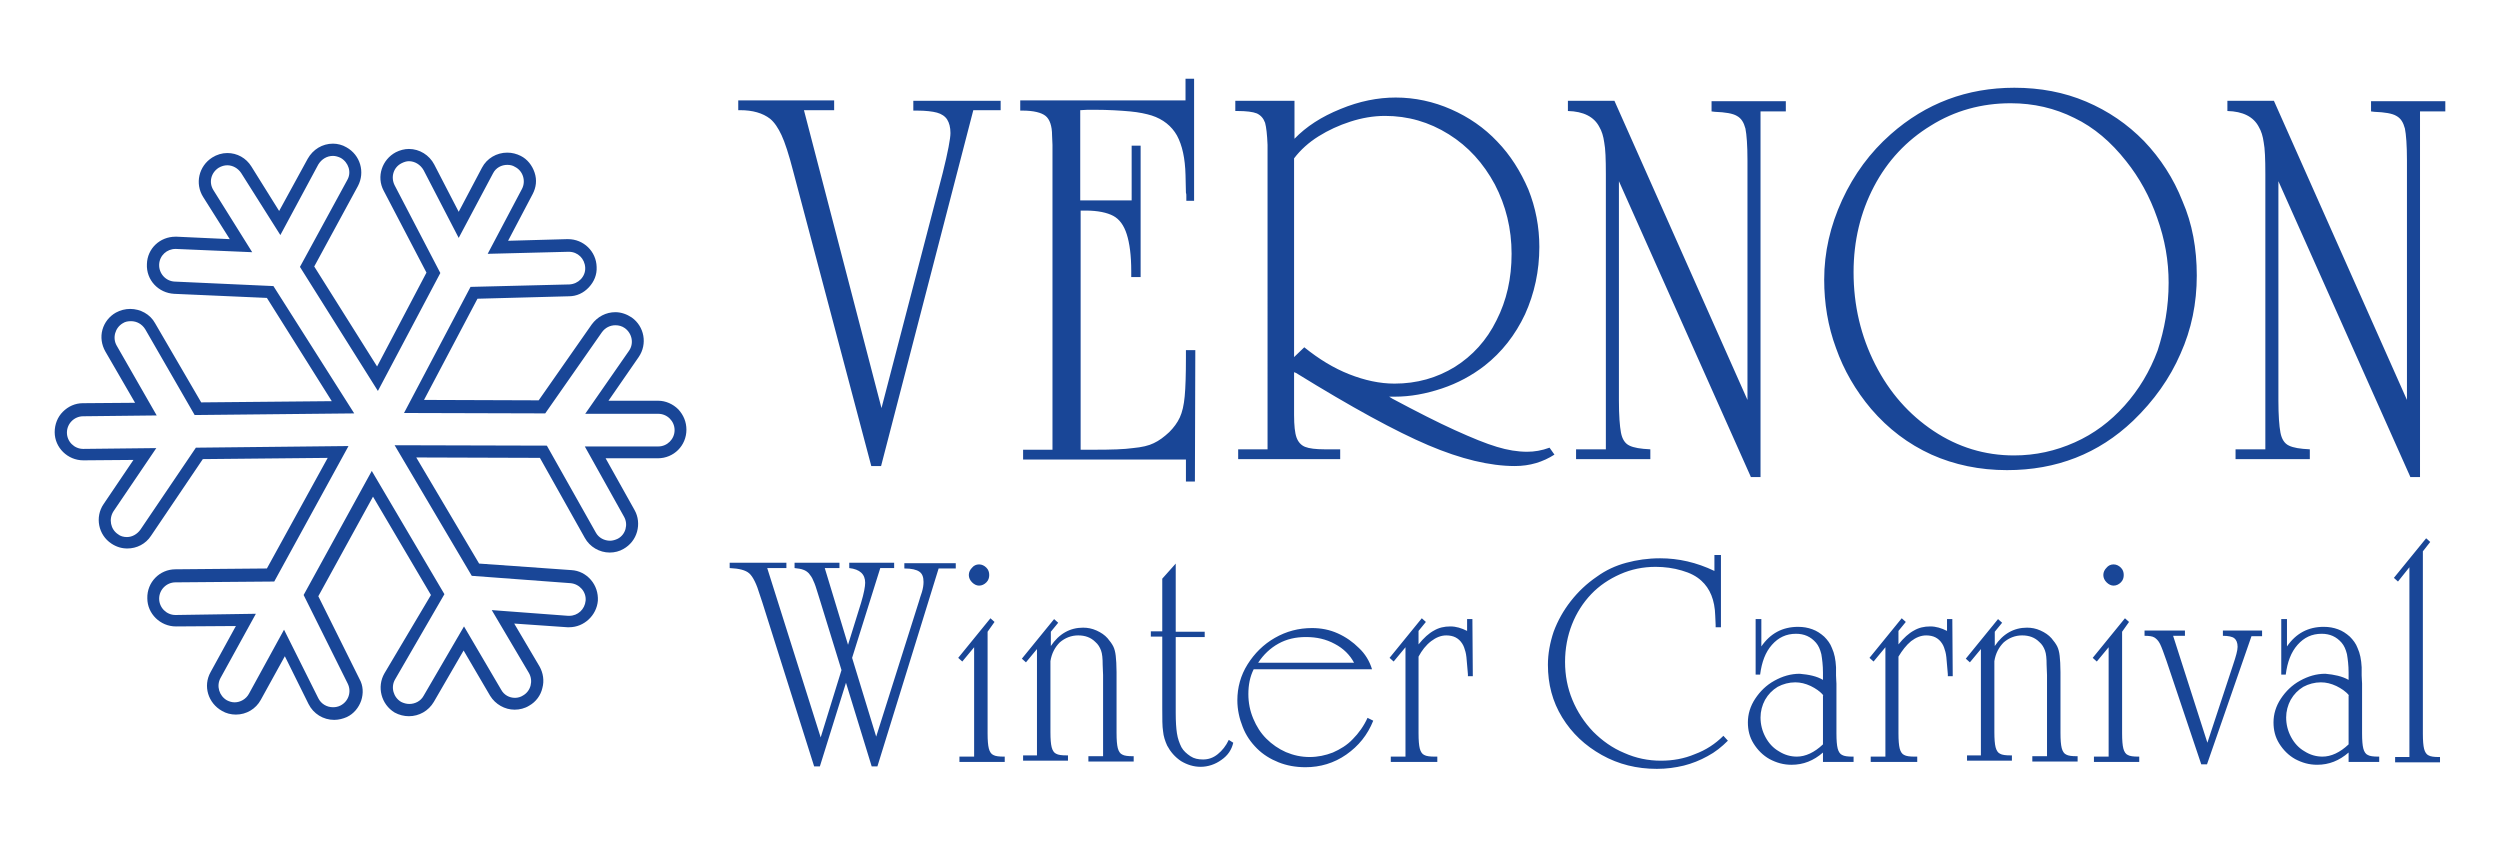 <svg version="1.1" id="Layer_1" xmlns="http://www.w3.org/2000/svg" x="0" y="0" width="612.6" height="207.7" style="enable-background:new 0 0 612.6 207.7" xml:space="preserve"><style>.st0{fill:#194697}</style><path class="st0" d="M81.6 38.2c.6 0 1.3.2 1.9.5 1.9 1.1 2.7 3.5 1.6 5.4L73.5 65.4l19.1 30.4 15.3-28.9-11.2-21.5c-1-2-.3-4.4 1.7-5.4.6-.3 1.2-.5 1.8-.5 1.4 0 2.8.8 3.6 2.2l8.6 16.6 8.4-15.8c.7-1.4 2.1-2.1 3.5-2.1.6 0 1.3.1 1.9.5 2 1 2.7 3.5 1.7 5.4l-8.4 15.9 19.7-.5h.2c2.2 0 3.9 1.7 4 3.9.1 2.2-1.7 4-3.9 4.1l-24.2.6L99 101.2l34.6.1 13.9-19.9c.8-1.1 2-1.7 3.3-1.7.8 0 1.6.2 2.3.7 1.8 1.3 2.3 3.8 1 5.6l-10.7 15.4h17.9c2.2 0 4 1.8 4 4s-1.8 4-4 4h-18l9.6 17.2c1.1 1.9.4 4.4-1.5 5.4-.6.3-1.3.5-1.9.5-1.4 0-2.8-.7-3.5-2l-12-21.3-37.3-.1 18.9 32 24.2 1.8c2.2.2 3.9 2.1 3.7 4.3-.2 2.1-1.9 3.7-4 3.7h-.3l-18.7-1.4 9.1 15.4c1.1 1.9.5 4.4-1.4 5.5-.6.4-1.3.6-2 .6-1.4 0-2.7-.7-3.4-2l-9.1-15.5-9.9 17c-.7 1.3-2.1 2-3.5 2-.7 0-1.4-.2-2-.5-1.9-1.1-2.6-3.6-1.5-5.5l12.1-20.9-17.8-30.2-16.7 30.4 10.8 21.7c1 2 .2 4.4-1.8 5.4-.6.3-1.2.4-1.8.4-1.5 0-2.9-.8-3.6-2.2l-8.4-16.8L61 170c-.7 1.3-2.1 2.1-3.5 2.1-.7 0-1.3-.2-1.9-.5-1.9-1.1-2.6-3.5-1.6-5.4l8.7-15.8-19.7.3c-2.2 0-4-1.8-4-4s1.8-4 4-4l24.2-.2 18.2-33.2-37.4.4-13.6 20.1c-.8 1.1-2 1.8-3.3 1.8-.8 0-1.6-.2-2.2-.7-1.8-1.2-2.3-3.7-1.1-5.6l10.5-15.5-17.9.2c-2.2 0-4-1.8-4-4s1.8-4 4-4l18-.2-9.8-17.1c-1.1-1.9-.4-4.4 1.5-5.5.6-.4 1.3-.5 2-.5 1.4 0 2.7.7 3.5 2l12.1 21 39.1-.4L67 70.1 42.8 69c-2.2-.1-3.9-2-3.8-4.2.1-2.2 1.9-3.8 4-3.8h.1l18.7.8-9.5-15.2c-1.2-1.9-.6-4.3 1.3-5.5.7-.4 1.4-.6 2.1-.6 1.3 0 2.6.7 3.4 1.9l9.6 15.2L78 40.3c.8-1.3 2.1-2.1 3.6-2.1m0-3c-2.6 0-4.9 1.4-6.2 3.7l-7 12.8-6.8-10.9c-1.3-2.1-3.5-3.3-5.9-3.3-1.3 0-2.6.4-3.7 1.1-3.3 2.1-4.3 6.4-2.2 9.7l6.5 10.3-13-.6H43c-3.8 0-6.9 2.9-7 6.7-.2 3.9 2.8 7.1 6.7 7.3l22.7 1 15.9 25.3-32 .3L38 79.2c-1.2-2.2-3.6-3.5-6.1-3.5-1.2 0-2.4.3-3.5.9-1.6.9-2.8 2.4-3.3 4.2-.5 1.8-.2 3.7.7 5.3l7.3 12.6-12.8.1c-1.9 0-3.6.8-4.9 2.1-1.3 1.3-2 3.1-2 5 0 3.8 3.2 6.9 7 6.9h.1l12.2-.1-7.3 10.8c-2.2 3.2-1.3 7.6 1.9 9.7 1.2.8 2.5 1.2 3.9 1.2 2.3 0 4.5-1.1 5.8-3.1l12.7-18.8 30.6-.3-14.9 27.1-22.4.2c-3.9 0-7 3.2-6.9 7.1 0 3.8 3.2 6.9 7 6.9h.1l14.6-.1-6.2 11.3c-1.9 3.4-.6 7.6 2.8 9.5 1 .6 2.2.9 3.4.9 2.6 0 4.9-1.4 6.1-3.6l5.9-10.7 5.8 11.7c1.2 2.4 3.6 3.9 6.3 3.9 1.1 0 2.2-.3 3.1-.7 1.7-.8 2.9-2.3 3.5-4 .6-1.8.5-3.7-.4-5.3L78 146.1l13.4-24.4 14.2 24.1L94.2 165c-1.9 3.3-.8 7.6 2.5 9.6 1.1.6 2.3.9 3.5.9 2.5 0 4.8-1.3 6.1-3.5l7.3-12.6 6.5 11.1c1.3 2.1 3.6 3.4 6 3.4 1.2 0 2.5-.3 3.6-1 1.6-.9 2.8-2.5 3.2-4.3.5-1.8.2-3.7-.7-5.3l-6.2-10.5 13 .9h.5c3.6 0 6.7-2.9 7-6.5.1-1.9-.5-3.7-1.7-5.1-1.2-1.4-2.9-2.3-4.8-2.4l-22.6-1.6-15.4-26 30.3.1 11 19.6c1.2 2.2 3.6 3.6 6.1 3.6 1.2 0 2.4-.3 3.4-.9 1.6-.9 2.8-2.4 3.3-4.2.5-1.8.3-3.7-.6-5.3l-7.1-12.7h12.8c3.9 0 7-3.1 7-7 0-1.9-.7-3.6-2-5-1.3-1.3-3.1-2.1-4.9-2.1h-12.2l7.4-10.7c2.2-3.2 1.4-7.5-1.7-9.7-1.2-.8-2.6-1.3-4-1.3-2.3 0-4.4 1.1-5.8 3l-13 18.6-28.1-.1L117 73.2l22.4-.6c1.9 0 3.6-.8 4.9-2.2 1.3-1.4 2-3.1 1.9-5-.1-3.8-3.2-6.8-7-6.8h-.3l-14.4.4 6-11.4c.9-1.7 1.1-3.5.5-5.3-.6-1.8-1.8-3.3-3.4-4.1-1-.5-2.1-.8-3.3-.8-2.6 0-5 1.4-6.2 3.7l-5.7 10.8-6-11.6c-1.2-2.3-3.6-3.8-6.2-3.8-1.1 0-2.2.3-3.2.8-3.4 1.8-4.8 6-3 9.4l10.5 20.1-12.1 23L77 65.3l10.7-19.7c1.8-3.4.6-7.6-2.8-9.5-1-.6-2.2-.9-3.3-.9zM238.5 27l-22.6 87.2h-2.4l-19.1-72.1c-1.1-4.3-2.1-7.3-2.9-9-.8-1.7-1.7-3.1-2.8-4-1.8-1.4-4.3-2.1-7.3-2.1h-.5v-2.4h23.5V27H197l19 73 15-57.6c1.3-5.2 1.9-8.5 1.9-9.8 0-1.4-.3-2.5-.8-3.3-.5-.8-1.4-1.4-2.5-1.7-1.1-.3-2.8-.5-4.9-.5h-.9v-2.4h21.4V27h-6.7zM264.6 110.2h3.6c4.1 0 7.3-.1 9.4-.4 2.2-.2 3.9-.6 5.1-1.2 1.3-.6 2.5-1.5 3.8-2.7 1.1-1.1 2-2.3 2.6-3.6.6-1.3 1-3 1.2-5.2.2-2.1.3-5.3.3-9.4v-1.9h2.3l-.1 32.2h-2.2v-5.4h-39.9v-2.4h7.2V35.5l-.1-2.3c0-2.4-.6-4-1.6-4.8-1-.8-2.9-1.3-5.7-1.3h-.5v-2.5h40.5v-5.3h2.1v29.9h-1.9V48c0-.3 0-.5-.1-.8l-.1-4.3c-.1-4.1-.8-7.3-2.1-9.7-1.3-2.3-3.4-4-6.2-4.9-1.3-.4-3.1-.8-5.3-1-2.3-.2-5.2-.4-8.7-.4-1.4 0-2.5 0-3.5.1v22.1h12.6V35.7h2.2v32.2h-2.3v-1.5c0-3.8-.4-6.8-1.1-9-.7-2.2-1.8-3.7-3.3-4.5-1.5-.8-3.8-1.3-6.7-1.3h-1.3v58.6zM317.1 91.2v10.5c0 2.5.2 4.4.6 5.5.4 1.1 1.1 1.9 2.1 2.3 1 .4 2.6.6 4.8.6h3.8v2.4h-25v-2.4h7.2V35.5c-.1-2.5-.3-4.3-.6-5.4-.4-1.1-1-1.8-2-2.3-1-.4-2.6-.6-4.8-.6h-.5v-2.5h14.5V34c2.9-3 6.6-5.4 11.3-7.3 4.6-1.9 9.1-2.8 13.5-2.8 4.7 0 9.3 1 13.6 2.9 4.3 1.9 8.1 4.5 11.3 7.9 3.2 3.3 5.7 7.3 7.6 11.7 1.8 4.5 2.7 9.2 2.7 14.1 0 5.9-1.2 11.4-3.5 16.5-2.4 5.1-5.7 9.3-9.9 12.6-3.1 2.4-6.6 4.3-10.5 5.6-3.9 1.3-7.7 2-11.5 2h-1.4l.8.5c6 3.2 11.1 5.8 15.3 7.7 4.2 1.9 7.6 3.3 10.3 4.1 2.6.8 5.1 1.2 7.4 1.2 1.8 0 3.6-.3 5.5-1l1.2 1.7c-2.8 1.8-6 2.8-9.7 2.8-6.1 0-13.2-1.7-21.2-5.1-8-3.4-18.8-9.3-32.4-17.7l-.5-.2zm0-3.7 2.5-2.4c3.6 2.9 7.2 5.1 11 6.6s7.5 2.3 11.1 2.3c5.5 0 10.4-1.4 14.8-4.1 4.3-2.7 7.8-6.5 10.2-11.4 2.5-4.9 3.7-10.3 3.7-16.3 0-6.2-1.4-11.8-4.1-17-2.8-5.2-6.5-9.3-11.3-12.3-4.8-3-10-4.5-15.6-4.5-2.9 0-5.7.5-8.5 1.4-2.8.9-5.4 2.1-7.8 3.6-2.4 1.5-4.4 3.3-6 5.4v48.7zM429 116.8l-32.3-72.4v53.8c0 3.6.2 6.2.5 7.8.3 1.6 1 2.7 2.1 3.2 1 .5 2.7.8 5.1.9v2.4h-18.2v-2.4h7.3V42.7c0-3.7-.1-6.3-.4-7.8-.2-1.5-.6-2.8-1.2-3.8-1.3-2.5-3.9-3.8-7.7-3.9v-2.5h11.4L428.2 98V39.3c0-3.7-.2-6.3-.5-7.8-.4-1.5-1-2.5-2.1-3.1-1-.6-2.8-.9-5.4-1l-.8-.1v-2.5h18.2v2.5h-6.2v89.6H429zM538.3 67.5c0 6.8-1.3 13.2-4 19.2-2.6 6-6.5 11.5-11.6 16.4-8.5 8.1-18.8 12.1-30.9 12.1-6.7 0-12.9-1.3-18.5-3.8-5.7-2.6-10.6-6.3-14.8-11.2-3.8-4.5-6.7-9.5-8.6-14.9-2-5.4-2.9-11-2.9-16.8 0-6.7 1.5-13.2 4.4-19.5 2.9-6.3 6.9-11.7 11.9-16.1 8.6-7.6 18.7-11.4 30.3-11.4 6.3 0 12.2 1.1 17.6 3.4 5.4 2.3 10.1 5.5 14.2 9.7 4 4.2 7.2 9.1 9.4 14.7 2.4 5.5 3.5 11.6 3.5 18.2zm-6.9 1.8c0-5.4-.9-10.6-2.8-15.9-1.8-5.2-4.4-9.9-7.6-13.9-3.7-4.7-7.9-8.3-12.7-10.6-4.8-2.4-10-3.6-15.6-3.6-7.1 0-13.7 1.8-19.6 5.5-5.9 3.6-10.6 8.6-13.9 14.9-3.3 6.3-5 13.3-5 21 0 8.2 1.8 15.7 5.3 22.6 3.5 6.9 8.3 12.3 14.3 16.3s12.6 6 19.7 6c5.3 0 10.2-1.1 14.9-3.2 4.7-2.1 8.7-5.1 12.2-9 3.5-3.9 6.2-8.4 8.1-13.5 1.7-5.2 2.7-10.7 2.7-16.6zM590.6 116.8l-32.3-72.4v53.8c0 3.6.2 6.2.5 7.8.3 1.6 1 2.7 2.1 3.2 1 .5 2.7.8 5.1.9v2.4h-18.2v-2.4h7.3V42.7c0-3.7-.1-6.3-.4-7.8-.2-1.5-.6-2.8-1.2-3.8-1.3-2.5-3.9-3.8-7.7-3.9v-2.5h11.4L589.8 98V39.3c0-3.7-.2-6.3-.5-7.8-.4-1.5-1-2.5-2.1-3.1-1-.6-2.8-.9-5.4-1l-.8-.1v-2.5h18.2v2.5H593v89.6h-2.4z"/><g><path class="st0" d="m206.2 164.2-5.3-17.2-.5-1.6c-.4-1.3-.7-2.3-1.1-3.1-.3-.8-.7-1.3-1.1-1.8-.4-.4-.8-.7-1.4-.9-.5-.2-1.2-.3-2.1-.4v-1.3h11v1.3h-3.6l5.7 18.8 3.2-10.3c.7-2.3 1-4 1-4.9 0-2.1-1.3-3.3-3.9-3.6v-1.3h11v1.3h-3.4l-6.9 22 5.9 19.3 10.5-33.2.3-1 .4-1.2c.3-1 .4-1.8.4-2.5 0-1.2-.3-2-1-2.5s-1.9-.8-3.7-.8V138h12.6v1.3H230l-15 48.5h-1.4l-6.3-20.5-6.4 20.5h-1.4l-12.7-40.2-.6-1.8c-.8-2.7-1.7-4.5-2.6-5.3-.9-.8-2.5-1.2-4.8-1.3v-1.3h13.9v1.3H188l13.1 41.5 5.1-16.5zM242 154.8v24.9c0 1.7.1 2.9.3 3.7.2.8.6 1.4 1.1 1.6.5.3 1.4.4 2.5.4h.3v1.3h-11.1v-1.3h3.6v-26.8l-2.9 3.5-1-.9 7.9-9.7 1 .9-1.7 2.4zm-2.1-16.5c.7 0 1.3.3 1.8.8s.7 1.1.7 1.8-.2 1.3-.7 1.8c-.5.5-1.1.8-1.8.8-.6 0-1.2-.3-1.7-.8s-.8-1.1-.8-1.8.3-1.3.8-1.8c.4-.5 1-.8 1.7-.8zM254.3 158.8l-2.9 3.5-1-.9 7.9-9.7 1 .9-1.8 2.2v3.5c2-3 4.7-4.5 7.9-4.5 1.1 0 2.2.2 3.3.7 1.1.5 2 1.1 2.7 1.9.6.7 1.1 1.4 1.4 2 .3.6.5 1.4.6 2.3.1.9.2 2.3.2 4v14.9c0 1.7.1 2.9.3 3.7.2.8.6 1.4 1.1 1.6.5.3 1.4.4 2.5.4h.3v1.3h-11.1v-1.3h3.6v-19.9l-.1-2.5c0-1.5-.1-2.7-.4-3.5-.3-.8-.7-1.5-1.4-2.1-1.1-1.1-2.5-1.6-4.2-1.6-1.7 0-3.2.6-4.5 1.7-1.2 1.2-2 2.7-2.3 4.6v17.4c0 1.7.1 2.9.3 3.7s.6 1.4 1.1 1.6c.5.3 1.4.4 2.5.4h.4v1.3h-11v-1.3h3.4v-26.3zM288.1 155.9v18.8c0 2.1.1 3.7.3 5 .2 1.3.6 2.4 1.1 3.4.5.9 1.3 1.6 2.2 2.2.9.6 1.9.8 3.1.8 1.3 0 2.5-.4 3.6-1.3s2-2 2.7-3.5l1.1.7c-.4 1.7-1.3 3.1-2.9 4.2-1.5 1.1-3.3 1.7-5.1 1.7-1.7 0-3.3-.5-4.8-1.4-1.5-1-2.6-2.3-3.4-3.8-.5-1.1-.9-2.3-1-3.5-.2-1.2-.2-3.1-.2-5.7V156H282v-1.3h2.8v-12.9l3.3-3.7v16.7h7.1v1.3h-7.1zM336.2 164h-29c-.9 1.8-1.3 3.8-1.3 6.1 0 2.1.4 4.1 1.2 6 .8 1.9 1.8 3.5 3.2 4.9 1.4 1.4 3 2.5 4.8 3.3 1.9.8 3.8 1.2 5.8 1.2s3.9-.4 5.7-1.1c1.8-.8 3.5-1.8 4.9-3.3 1.4-1.4 2.7-3.2 3.6-5.2l1.4.7c-1.4 3.5-3.6 6.2-6.6 8.3-3 2.1-6.4 3.1-10 3.1-2.4 0-4.6-.4-6.6-1.2-2-.8-3.8-1.9-5.3-3.4s-2.7-3.2-3.5-5.3c-.8-2-1.3-4.2-1.3-6.5 0-3.1.8-6.1 2.5-8.8 1.7-2.7 3.9-4.9 6.7-6.5 2.8-1.6 5.8-2.4 9.1-2.4 2.2 0 4.3.4 6.3 1.3s3.7 2.1 5.2 3.6c1.5 1.4 2.6 3.2 3.2 5.2zm-4.4-1.6c-1-1.9-2.6-3.5-4.7-4.6-2.2-1.2-4.5-1.7-7.1-1.7-2.5 0-4.7.5-6.7 1.6s-3.7 2.7-5 4.7h23.5zM347.6 160.9v18.8c0 1.7.1 2.9.3 3.7.2.8.6 1.4 1.1 1.6.5.3 1.4.4 2.5.4h.7v1.3h-11.4v-1.3h3.6v-26.8l-2.9 3.5-1-.9 7.9-9.7 1 .9-1.8 2.2v3.3c1.3-1.6 2.5-2.7 3.8-3.4 1.2-.7 2.5-1 4-1 1.4 0 2.7.4 4.1 1.1v-2.9h1.3l.1 14h-1.2v-.5l-.2-2.3c-.1-1.4-.2-2.5-.4-3.2-.2-.7-.4-1.4-.8-2-.9-1.4-2.2-2-3.9-2-1.3 0-2.5.5-3.7 1.4-1.3 1-2.3 2.3-3.1 3.8zM421.7 135.8v17.9h-1.3v-.6l-.1-2.2c-.1-3.9-1.3-6.7-3.4-8.6-1.2-1.1-2.7-1.9-4.8-2.5-2-.6-4.2-.9-6.4-.9-3.1 0-6 .6-8.7 1.8-2.7 1.2-5.1 2.8-7.1 4.9-2 2.1-3.6 4.6-4.7 7.4-1.1 2.8-1.7 5.9-1.7 9.2 0 3.3.6 6.4 1.8 9.3 1.2 2.9 2.9 5.5 5.1 7.8 2.2 2.2 4.7 4 7.6 5.2 2.9 1.3 5.9 1.9 9 1.9 2.9 0 5.7-.5 8.3-1.6 2.7-1 5-2.5 7-4.5l1.1 1.2c-1.5 1.5-3.1 2.8-5 3.8-1.8 1-3.8 1.8-5.8 2.3-2.1.5-4.2.8-6.6.8-4.9 0-9.4-1.1-13.5-3.4s-7.3-5.3-9.7-9.2c-2.4-3.9-3.5-8.2-3.5-12.9 0-2.7.5-5.4 1.4-8.1 1-2.7 2.4-5.2 4.2-7.5 1.8-2.3 3.9-4.3 6.4-6 2.2-1.6 4.6-2.7 7.2-3.4 2.6-.7 5.3-1.1 8.3-1.1 4.5 0 8.9 1 13.3 3.1V136h1.6zM446.7 166.6v-1.8c0-1.8-.2-3.3-.4-4.5-.3-1.2-.7-2.1-1.3-2.8-1.3-1.5-2.9-2.2-4.9-2.2-2.4 0-4.3.9-5.9 2.7-1.6 1.8-2.5 4.2-2.9 7.3h-1.1v-13.6h1.4v6.7c2.2-3.2 5.2-4.8 9-4.8 1.3 0 2.4.2 3.5.6 1.1.4 2 1 2.9 1.8.8.8 1.5 1.7 1.9 2.8.6 1.3.9 2.8 1 4.7v2c0 .8.1 1.5.1 2v12.2c0 1.7.1 2.9.3 3.7.2.8.6 1.4 1.1 1.6.5.3 1.4.4 2.5.4h.3v1.3h-7.5v-2.3c-2.3 2-4.8 3-7.7 3-2 0-3.7-.5-5.4-1.4-1.6-.9-2.9-2.2-3.9-3.8-1-1.6-1.4-3.3-1.4-5.2 0-2 .6-4 1.8-5.8 1.2-1.8 2.7-3.3 4.7-4.4 2-1.1 4-1.7 6.2-1.7 2.3.2 4.2.6 5.7 1.5zm.1 3.8c-.8-1-1.9-1.7-3.1-2.3-1.3-.6-2.5-.9-3.8-.9-1.5 0-3 .4-4.3 1.1-1.3.8-2.3 1.8-3.1 3.2-.7 1.3-1.1 2.8-1.1 4.3 0 1.7.4 3.3 1.2 4.8.8 1.5 1.9 2.7 3.3 3.5 1.4.9 2.9 1.3 4.4 1.3 2.1 0 4.3-1 6.4-3v-12zM465.2 160.9v18.8c0 1.7.1 2.9.3 3.7s.6 1.4 1.1 1.6c.5.3 1.4.4 2.5.4h.7v1.3h-11.4v-1.3h3.6v-26.8l-2.9 3.5-1-.9 7.9-9.7 1 .9-1.8 2.2v3.3c1.3-1.6 2.5-2.7 3.8-3.4 1.2-.7 2.5-1 4-1 1.4 0 2.7.4 4.1 1.1v-2.9h1.3l.1 14h-1.2v-.5l-.2-2.3c-.1-1.4-.2-2.5-.4-3.2-.2-.7-.4-1.4-.8-2-.9-1.4-2.2-2-3.9-2-1.3 0-2.5.5-3.7 1.4-1.2 1-2.2 2.3-3.1 3.8zM485.6 158.8l-2.9 3.5-1-.9 7.9-9.7 1 .9-1.8 2.2v3.5c2-3 4.7-4.5 7.9-4.5 1.1 0 2.2.2 3.3.7 1.1.5 2 1.1 2.7 1.9.6.7 1.1 1.4 1.4 2 .3.6.5 1.4.6 2.3.1.9.2 2.3.2 4v14.9c0 1.7.1 2.9.3 3.7s.6 1.4 1.1 1.6c.5.3 1.4.4 2.5.4h.3v1.3H498v-1.3h3.6v-19.9l-.1-2.5c0-1.5-.1-2.7-.4-3.5-.3-.8-.7-1.5-1.4-2.1-1.1-1.1-2.5-1.6-4.2-1.6-1.7 0-3.2.6-4.5 1.7-1.2 1.2-2 2.7-2.3 4.6v17.4c0 1.7.1 2.9.3 3.7.2.8.6 1.4 1.1 1.6.5.3 1.4.4 2.5.4h.4v1.3h-11v-1.3h3.4v-26.3zM520 154.8v24.9c0 1.7.1 2.9.3 3.7.2.8.6 1.4 1.1 1.6.5.3 1.4.4 2.5.4h.3v1.3h-11.1v-1.3h3.6v-26.8l-2.9 3.5-1-.9 7.9-9.7 1 .9-1.7 2.4zm-2.1-16.5c.7 0 1.3.3 1.8.8s.7 1.1.7 1.8-.2 1.3-.7 1.8c-.5.5-1.1.8-1.8.8-.6 0-1.2-.3-1.7-.8s-.8-1.1-.8-1.8.3-1.3.8-1.8c.4-.5 1-.8 1.7-.8zM554.3 154.6v1.3h-2.6l-10.9 31.4h-1.4l-8.5-25.3c-.7-2-1.2-3.4-1.6-4.2-.4-.8-.9-1.3-1.4-1.6-.5-.3-1.3-.4-2.4-.4v-1.3h9.9v1.3h-2.9l8.4 26.2 6.3-19.1c.7-2.1 1.1-3.5 1.1-4.4 0-1-.3-1.7-.8-2.1-.5-.4-1.5-.6-2.8-.6v-1.3h9.6zM575.5 166.6v-1.8c0-1.8-.2-3.3-.4-4.5-.3-1.2-.7-2.1-1.3-2.8-1.3-1.5-2.9-2.2-4.9-2.2-2.4 0-4.3.9-5.9 2.7-1.6 1.8-2.5 4.2-2.9 7.3H559v-13.6h1.4v6.7c2.2-3.2 5.2-4.8 9-4.8 1.3 0 2.4.2 3.5.6 1.1.4 2 1 2.9 1.8.8.8 1.5 1.7 1.9 2.8.6 1.3.9 2.8 1 4.7v2c0 .8.1 1.5.1 2v12.2c0 1.7.1 2.9.3 3.7.2.8.6 1.4 1.1 1.6.5.3 1.4.4 2.5.4h.3v1.3h-7.5v-2.3c-2.3 2-4.8 3-7.7 3-2 0-3.7-.5-5.4-1.4-1.6-.9-2.9-2.2-3.9-3.8-1-1.6-1.4-3.3-1.4-5.2 0-2 .6-4 1.8-5.8 1.2-1.8 2.7-3.3 4.7-4.4 2-1.1 4-1.7 6.2-1.7 2.2.2 4.1.6 5.7 1.5zm.1 3.8c-.8-1-1.9-1.7-3.1-2.3-1.3-.6-2.5-.9-3.8-.9-1.5 0-3 .4-4.3 1.1-1.3.8-2.3 1.8-3.1 3.2-.7 1.3-1.1 2.8-1.1 4.3 0 1.7.4 3.3 1.2 4.8.8 1.5 1.9 2.7 3.3 3.5 1.4.9 2.9 1.3 4.4 1.3 2.1 0 4.3-1 6.4-3v-12zM593.7 135.1v44.7c0 1.7.1 2.9.3 3.7.2.8.6 1.4 1.1 1.6.5.3 1.4.4 2.5.4h.3v1.3h-11v-1.3h3.5V139l-2.8 3.5-1-.9 7.9-9.7 1 .9-1.8 2.3z"/></g></svg>